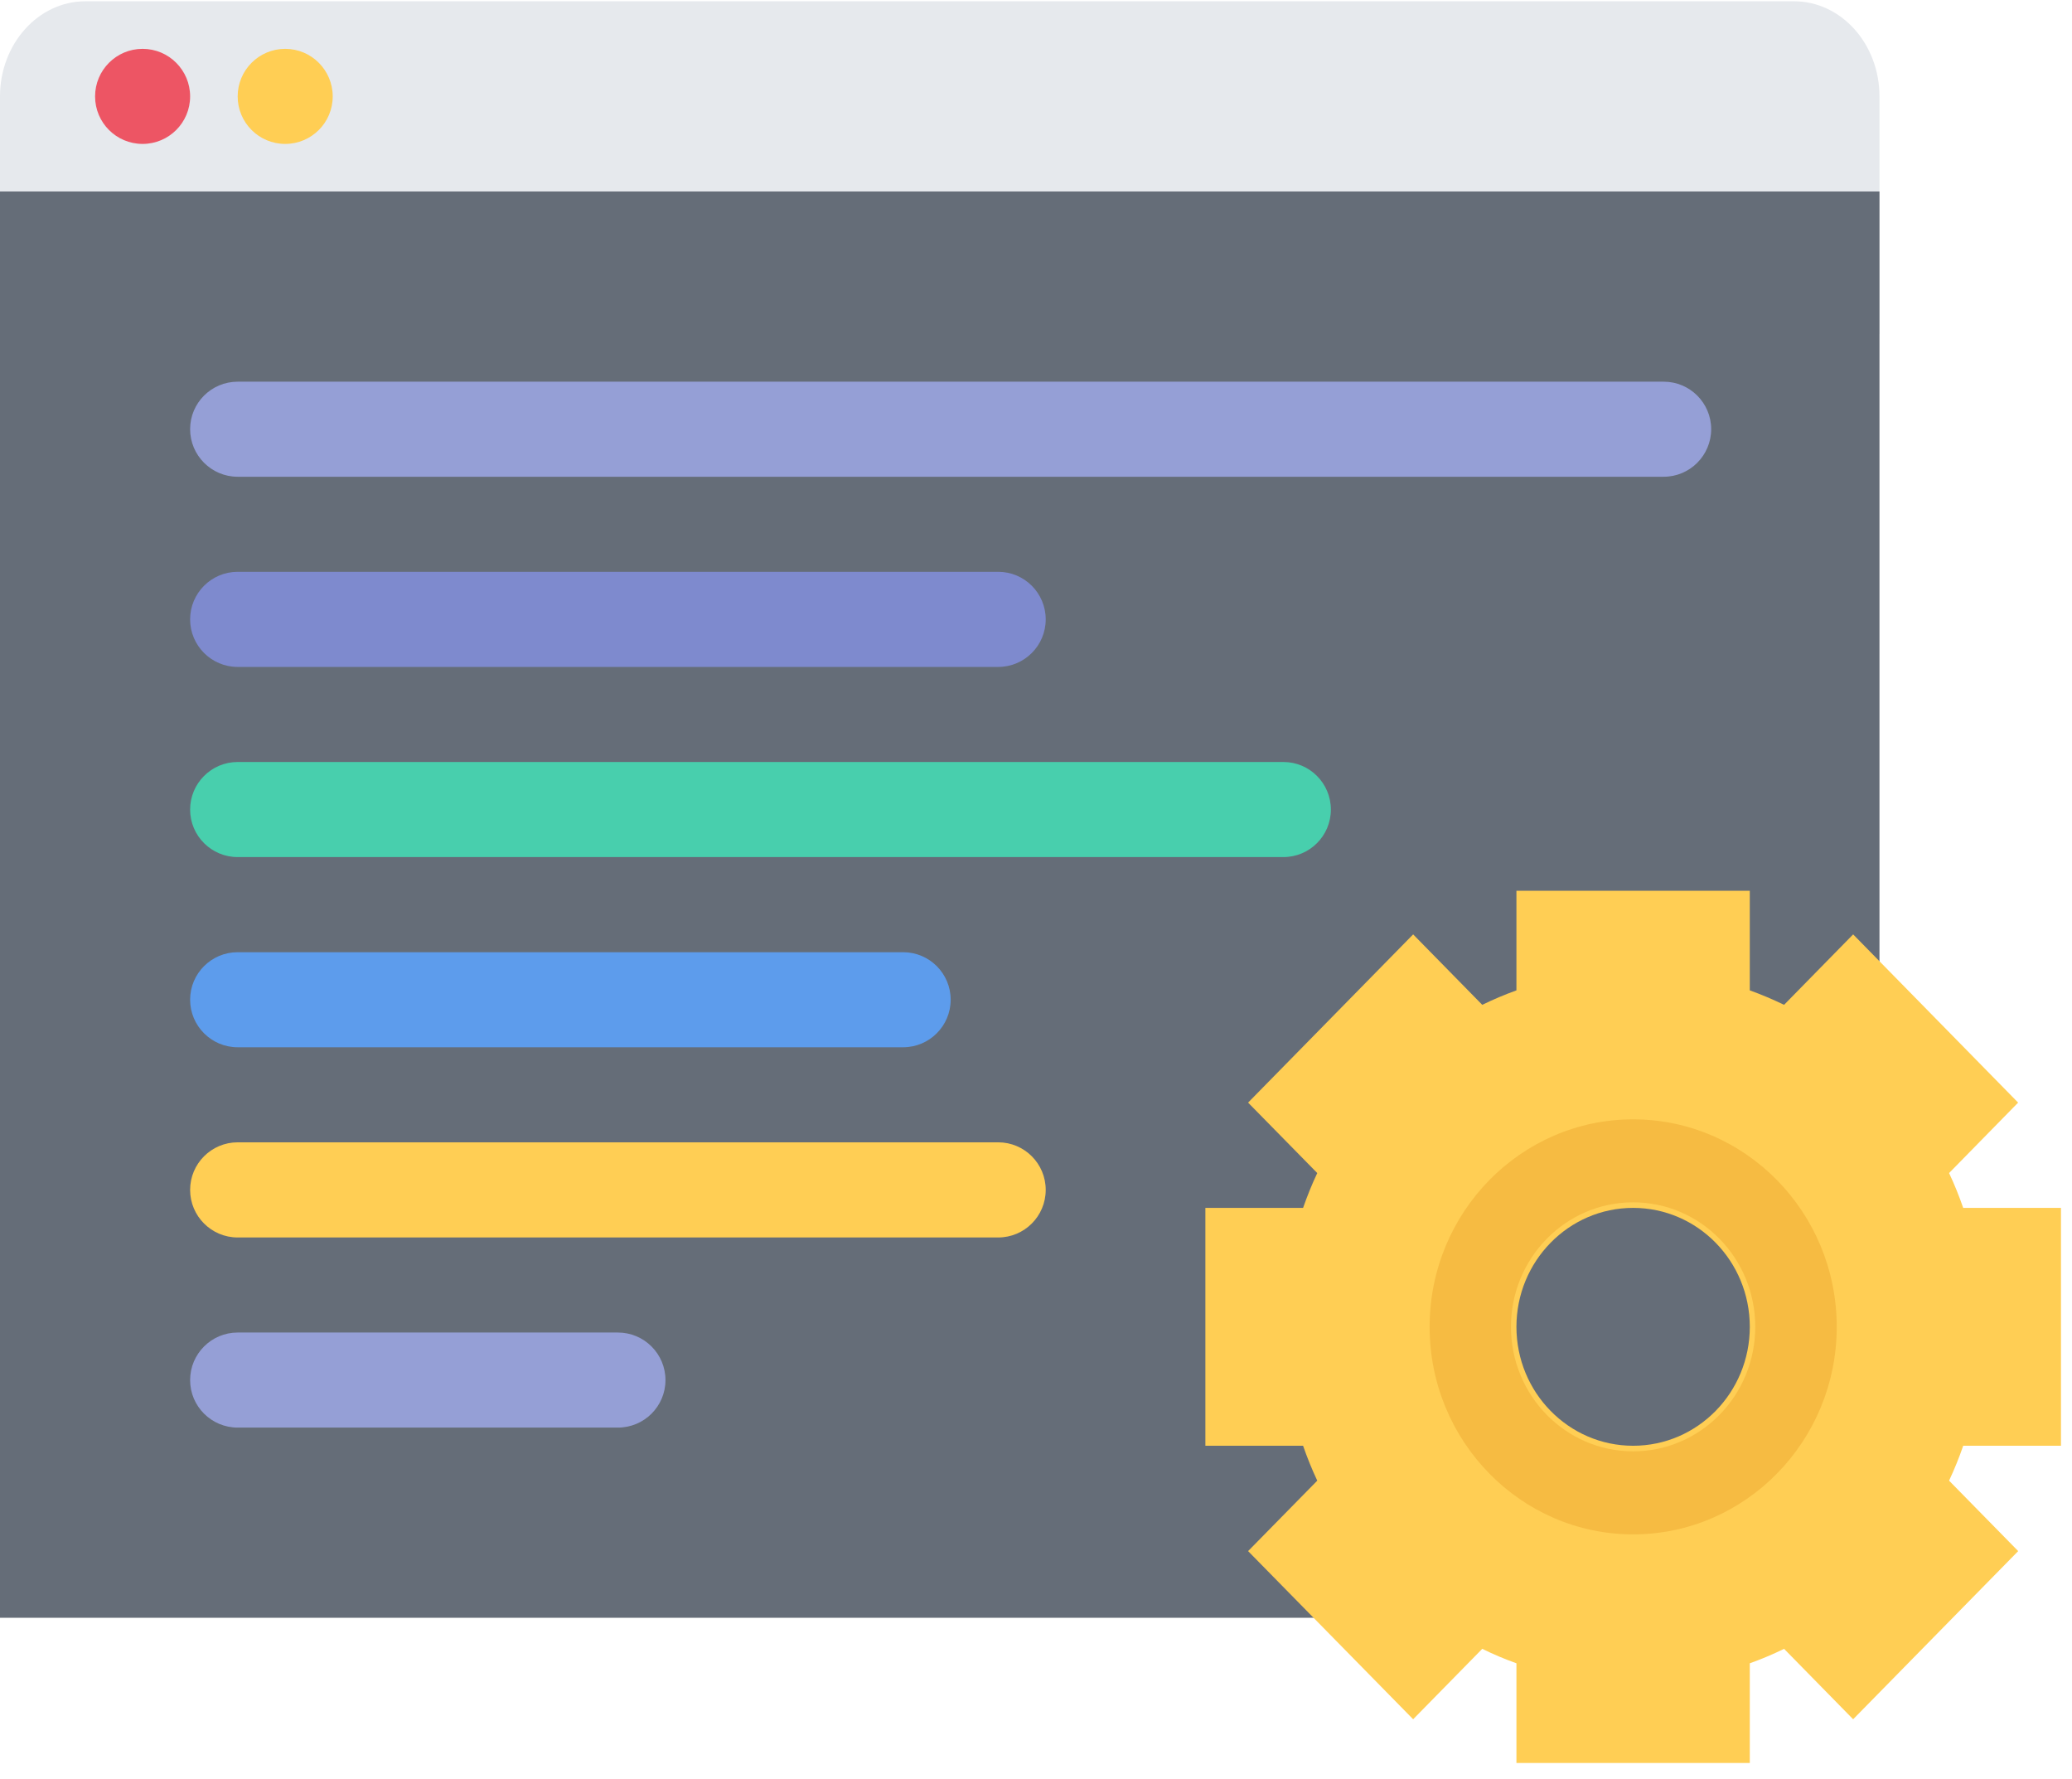 <?xml version="1.0" encoding="UTF-8"?>
<svg width="99px" height="85px" viewBox="0 0 99 85" version="1.1" xmlns="http://www.w3.org/2000/svg" xmlns:xlink="http://www.w3.org/1999/xlink">
    <!-- Generator: Sketch 45.1 (43504) - http://www.bohemiancoding.com/sketch -->
    <title>002-multimedia</title>
    <desc>Created with Sketch.</desc>
    <defs></defs>
    <g id="Page-2" stroke="none" stroke-width="1" fill="none" fill-rule="evenodd">
        <g id="002-multimedia" fill-rule="nonzero">
            <path d="M89.801,15.96 L89.801,4.606 C89.801,2.097 87.971,0.061 85.717,0.061 L4.082,0.061 C1.828,0.061 0,2.097 0,4.606 L0,15.96 L89.801,15.96 L89.801,15.96 Z" id="Shape" fill="#E6E9ED"></path>
            <polygon id="Shape" fill="#656D78" points="89.801 77.28 75.804 77.28 0 77.28 0 9.147 89.801 9.147 89.801 56.697"></polygon>
            <path d="M9.084,4.606 C9.084,5.86 8.067,6.875 6.813,6.875 C5.559,6.875 4.543,5.86 4.543,4.606 C4.543,3.351 5.559,2.333 6.813,2.333 C8.067,2.333 9.084,3.352 9.084,4.606 Z" id="Shape" fill="#ED5564"></path>
            <path d="M15.897,4.606 C15.897,5.86 14.881,6.875 13.627,6.875 C12.373,6.875 11.356,5.86 11.356,4.606 C11.356,3.351 12.373,2.333 13.627,2.333 C14.881,2.333 15.897,3.352 15.897,4.606 Z" id="Shape" fill="#FFCE54"></path>
            <path d="M79.491,18.233 L11.356,18.233 C10.102,18.233 9.084,19.247 9.084,20.501 C9.084,21.755 10.102,22.774 11.356,22.774 L79.491,22.774 C80.742,22.774 81.76,21.755 81.76,20.501 C81.76,19.247 80.742,18.233 79.491,18.233 Z" id="Shape" fill="#959FD6"></path>
            <path d="M11.356,31.859 L47.694,31.859 C48.948,31.859 49.964,30.841 49.964,29.587 C49.964,28.333 48.948,27.315 47.694,27.315 L11.356,27.315 C10.102,27.315 9.084,28.333 9.084,29.587 C9.084,30.841 10.102,31.859 11.356,31.859 Z" id="Shape" fill="#7E8ACE"></path>
            <path d="M61.32,36.4 L11.356,36.4 C10.102,36.4 9.084,37.418 9.084,38.673 C9.084,39.927 10.102,40.942 11.356,40.942 L61.32,40.942 C62.574,40.942 63.589,39.927 63.589,38.673 C63.589,37.418 62.574,36.4 61.32,36.4 Z" id="Shape" fill="#48CFAD"></path>
            <path d="M11.356,50.027 L43.151,50.027 C44.405,50.027 45.423,49.009 45.423,47.755 C45.423,46.501 44.405,45.486 43.151,45.486 L11.356,45.486 C10.102,45.486 9.084,46.501 9.084,47.755 C9.084,49.009 10.102,50.027 11.356,50.027 Z" id="Shape" fill="#5D9CEC"></path>
            <path d="M47.694,54.568 L11.356,54.568 C10.102,54.568 9.084,55.586 9.084,56.84 C9.084,58.095 10.102,59.113 11.356,59.113 L47.694,59.113 C48.948,59.113 49.964,58.095 49.964,56.84 C49.964,55.586 48.948,54.568 47.694,54.568 Z" id="Shape" fill="#FFCE54"></path>
            <path d="M29.524,63.654 L11.356,63.654 C10.102,63.654 9.084,64.671 9.084,65.926 C9.084,67.18 10.102,68.195 11.356,68.195 L29.524,68.195 C30.778,68.195 31.796,67.18 31.796,65.926 C31.796,64.672 30.778,63.654 29.524,63.654 Z" id="Shape" fill="#959FD6"></path>
            <path d="M98.473,69.063 L98.473,57.7 L93.802,57.7 C93.606,57.132 93.38,56.574 93.127,56.036 L96.426,52.671 L88.543,44.635 L85.243,48 C84.71,47.742 84.165,47.511 83.605,47.309 L83.605,42.551 L72.455,42.551 L72.455,47.309 C71.897,47.511 71.35,47.742 70.822,48 L67.52,44.635 L59.634,52.671 L62.939,56.036 C62.683,56.574 62.46,57.132 62.261,57.7 L57.593,57.7 L57.593,69.063 L62.261,69.063 C62.46,69.634 62.683,70.189 62.939,70.73 L59.634,74.095 L67.52,82.128 L70.822,78.764 C71.35,79.024 71.897,79.255 72.455,79.454 L72.455,84.215 L83.605,84.215 L83.605,79.454 C84.166,79.255 84.71,79.024 85.243,78.764 L88.543,82.128 L96.429,74.095 L93.127,70.73 C93.38,70.189 93.606,69.634 93.802,69.063 L98.473,69.063 L98.473,69.063 Z M78.03,69.063 C74.954,69.063 72.455,66.519 72.455,63.382 C72.455,60.244 74.954,57.7 78.03,57.7 C81.111,57.7 83.605,60.244 83.605,63.382 C83.605,66.519 81.111,69.063 78.03,69.063 Z" id="Shape" fill="#FFCE54"></path>
            <path d="M78.03,53.47 C72.667,53.47 68.307,57.916 68.307,63.382 C68.307,68.847 72.667,73.296 78.03,73.296 C83.396,73.296 87.759,68.847 87.759,63.382 C87.759,57.916 83.396,53.47 78.03,53.47 Z M78.03,69.329 C74.81,69.329 72.194,66.666 72.194,63.381 C72.194,60.097 74.81,57.434 78.03,57.434 C81.256,57.434 83.866,60.097 83.866,63.381 C83.866,66.666 81.256,69.329 78.03,69.329 Z" id="Shape" fill="#F6BB42"></path>
        </g>
    </g>
</svg>